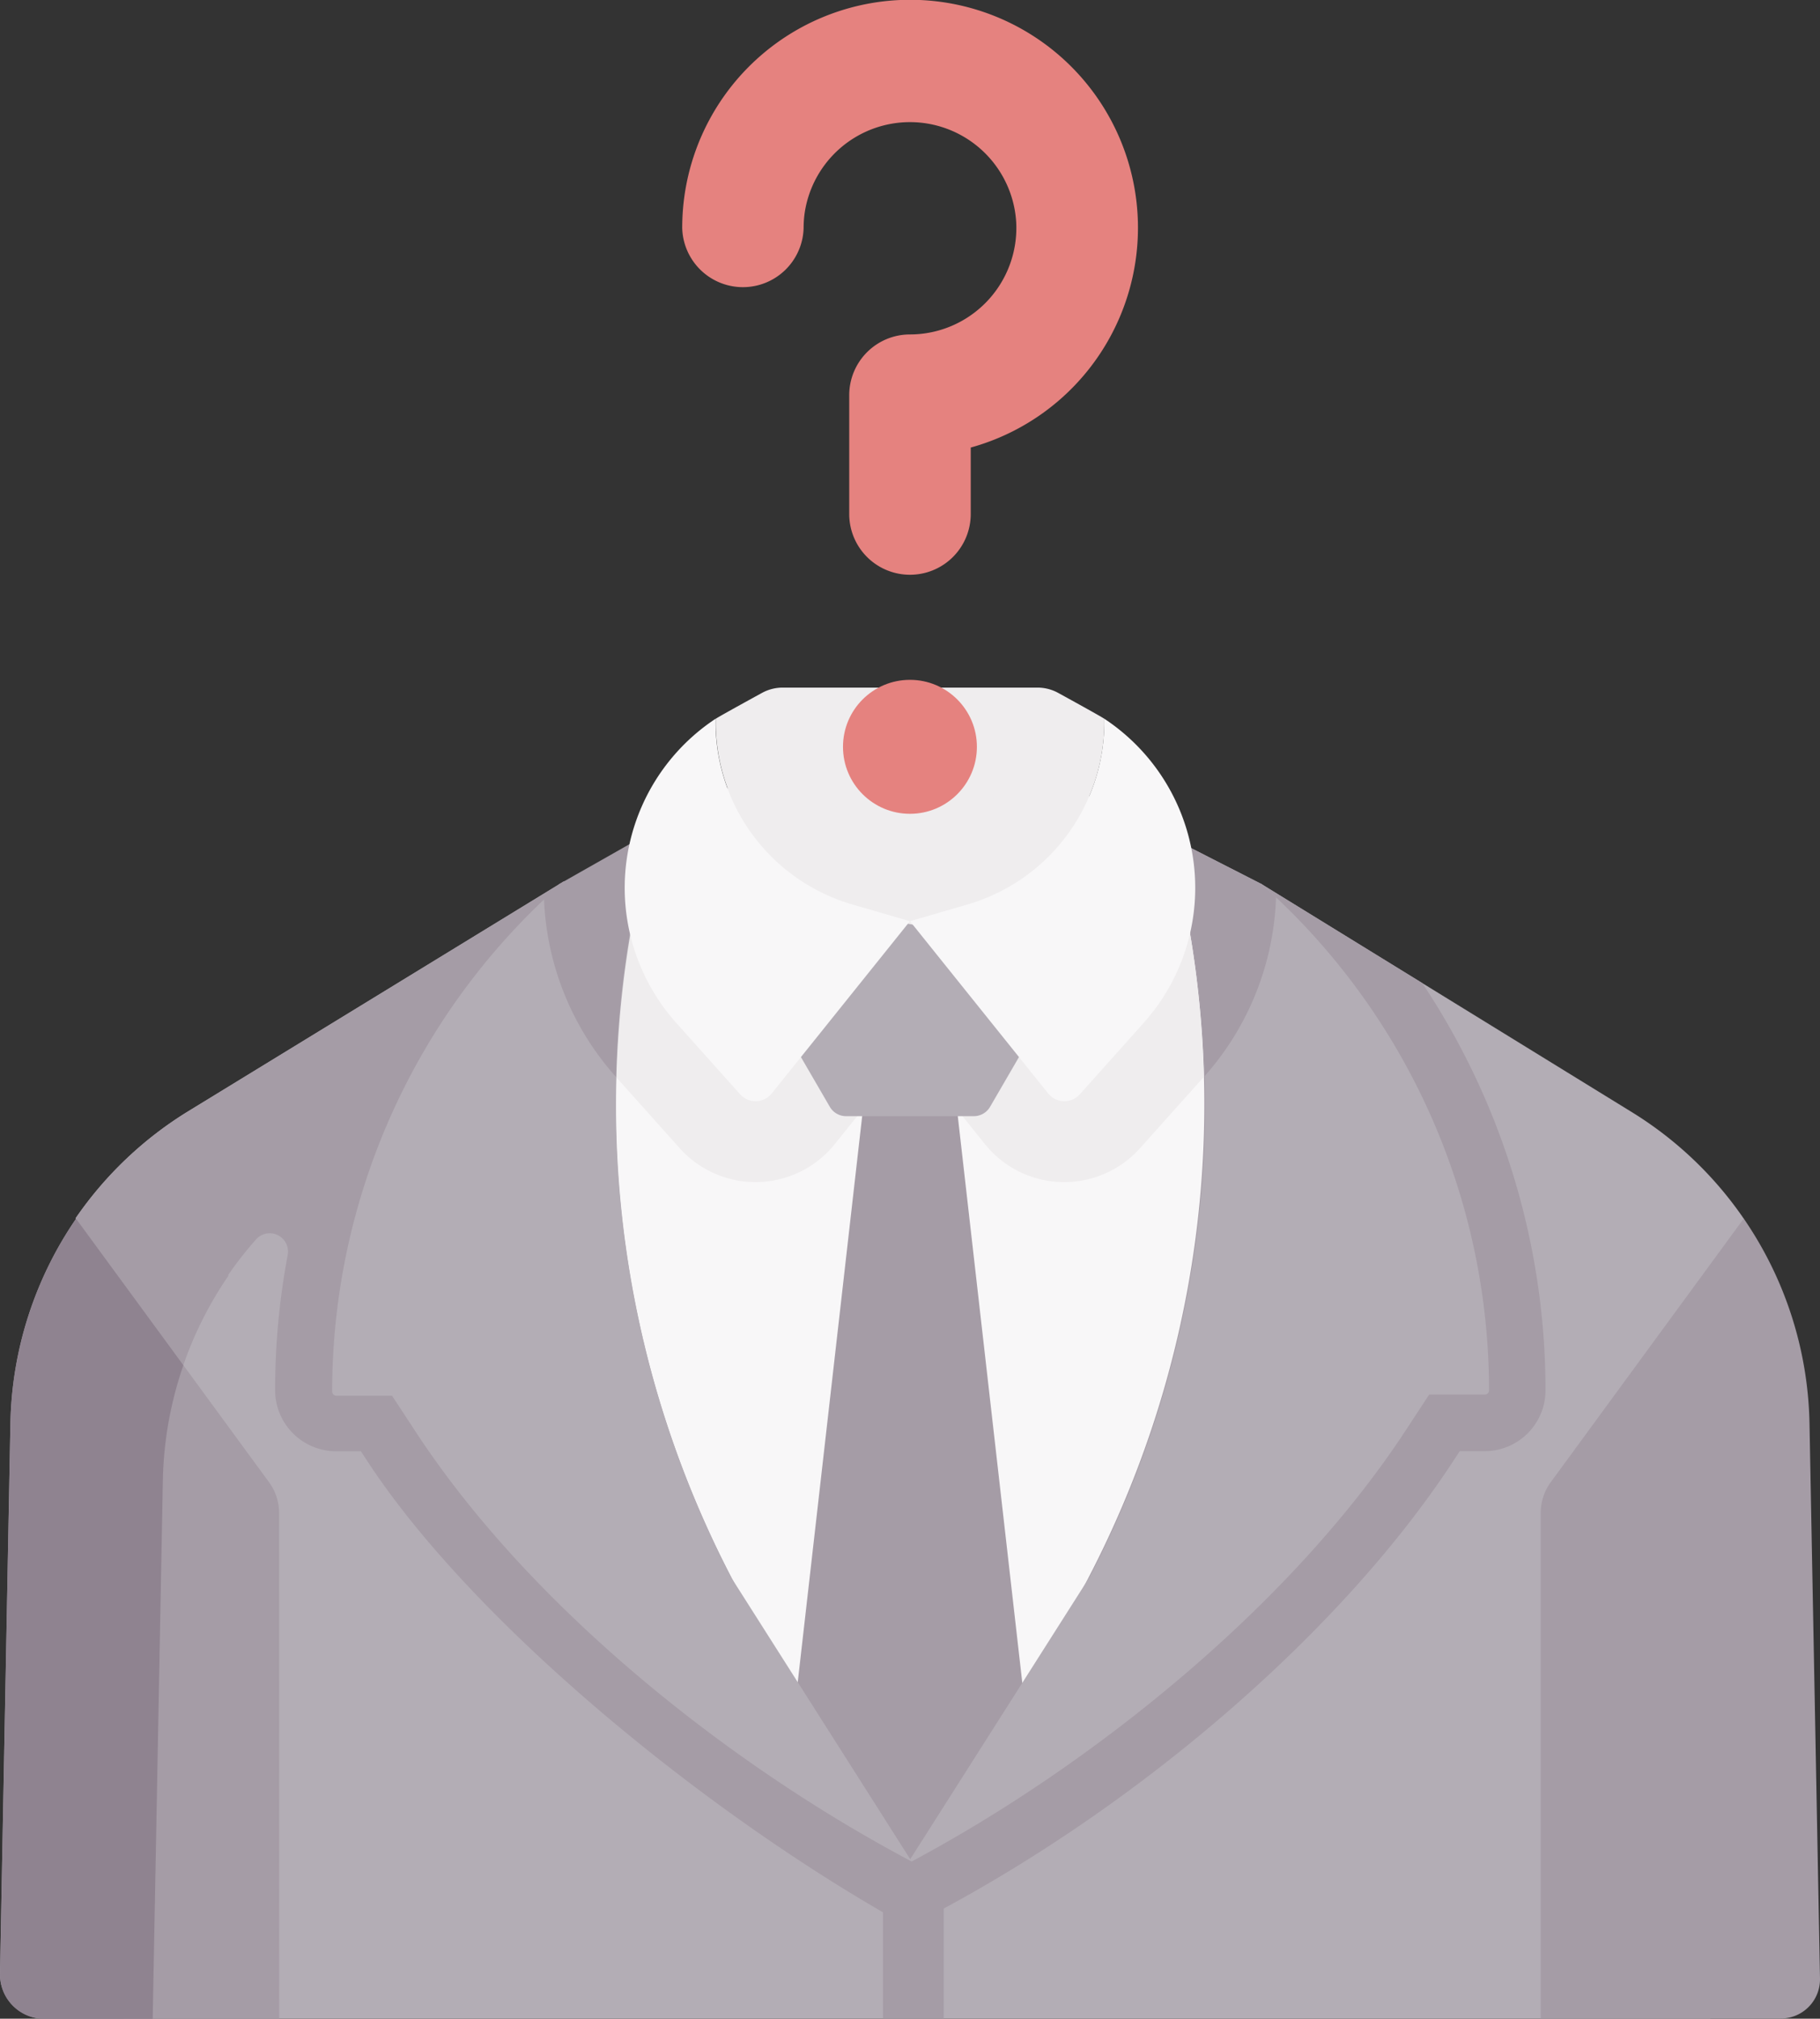 <svg xmlns="http://www.w3.org/2000/svg" width="49.039" height="54.367" viewBox="0 0 49.039 54.367">
  <rect x="0" y="0" width="49.039" height="54.367" fill="#333333" stroke="none"/>
  <g id="family" transform="translate(-24.43 0)">
    <path id="Path_11241" data-name="Path 11241" d="M87.033,241.565,88.07,226.78a10.033,10.033,0,0,0-3.053-2.893l-9.945-6.121-18.8-.069-10.119,6.19a10.079,10.079,0,0,0-3.033,2.882l.012.011v5.783l1.282,15.757H87.168C87.033,246.22,87.033,241.565,87.033,241.565Z" transform="translate(-16.654 -193.958)" fill="#b3adb5"/>
    <g id="Group_15482" data-name="Group 15482" transform="translate(26.468 23.739)">
      <path id="Path_11242" data-name="Path 11242" d="M244.255,438.2v-6.57a.818.818,0,1,0-1.636,0v6.57Z" transform="translate(-220.865 -407.576)" fill="#a59ca6"/>
      <path id="Path_11243" data-name="Path 11243" d="M258.394,220.994l-4.334-2.667H250.35l.306,1.6a26.242,26.242,0,0,1-2.551,16.3l-4.087,6.427h.665v3.7l.549-.291c5.663-3,11.02-7.659,13.981-12.169l.192-.293h.672a1.64,1.64,0,0,0,1.639-1.638,19.783,19.783,0,0,0-3.322-10.97Z" transform="translate(-222.111 -218.258)" fill="#a59ca6"/>
      <path id="Path_11244" data-name="Path 11244" d="M62.109,235.669a26.243,26.243,0,0,1-2.9-11.5H52.3l4.28-2.618V217.7h-.31l-10.119,6.19a10.08,10.08,0,0,0-3.033,2.882l.012.011v5.783l.084,1.038H45.48a10.069,10.069,0,0,1,1.761-5.292l-.012-.011a9.966,9.966,0,0,1,.755-.965.493.493,0,0,1,.852.42,19.7,19.7,0,0,0-.339,3.639,1.645,1.645,0,0,0,1.639,1.648h.672l.193.294c2.781,4.237,8.869,9.28,14.148,12.279l1.156-.982Z" transform="translate(-43.122 -217.697)" fill="#a59ca6"/>
    </g>
    <path id="Path_11245" data-name="Path 11245" d="M192.012,185.6l-.487-2.555-5.772-2.949-4.224.473-4.088,2.32c-.3,1.518-.522,2.71-.522,2.71a27.609,27.609,0,0,0,2.729,17.331l3.327,6.4h2.981l3.327-6.4A27.609,27.609,0,0,0,192.012,185.6Z" transform="translate(-135.516 -160.457)" fill="#f8f7f8"/>
    <g id="Group_15483" data-name="Group 15483" transform="translate(45.866 26.741)">
      <path id="Path_11246" data-name="Path 11246" d="M225.377,248.543l1.794,15.75-3.035,4.322-3.129-4.322,1.794-15.75.344-3.319h1.778Z" transform="translate(-221.006 -245.224)" fill="#a59ca6"/>
    </g>
    <g id="Group_15487" data-name="Group 15487" transform="translate(41.026 0)">
      <g id="XMLID_103_" transform="translate(2.684 18.516)">
        <g id="Group_15484" data-name="Group 15484">
          <path id="Path_11247" data-name="Path 11247" d="M211.716,170.637h0l0,.158a5.116,5.116,0,0,1-3.689,4.845l-1.546.449-1.546-.449a5.116,5.116,0,0,1-3.689-4.845l0-.158h0c.134-.088,1.254-.7,1.254-.7a1.16,1.16,0,0,1,.551-.139h6.864a1.16,1.16,0,0,1,.551.139S211.582,170.548,211.716,170.637Z" transform="translate(-201.241 -169.796)" fill="#efedee"/>
        </g>
      </g>
      <circle id="Ellipse_434" data-name="Ellipse 434" cx="1.804" cy="1.804" r="1.804" transform="translate(6.118 18.309)" fill="#e5827f"/>
      <g id="Group_15486" data-name="Group 15486" transform="translate(1.783)">
        <g id="Group_15485" data-name="Group 15485">
          <path id="Path_11248" data-name="Path 11248" d="M199.114,15.479a1.636,1.636,0,0,1-1.636-1.636v-3.2a1.636,1.636,0,0,1,1.636-1.636,2.869,2.869,0,0,0,2.863-3.022,2.868,2.868,0,0,0-5.7-.247,2.915,2.915,0,0,0-.028.4,1.636,1.636,0,0,1-3.271,0,6.213,6.213,0,0,1,.059-.854,6.14,6.14,0,1,1,7.715,6.769v1.789A1.636,1.636,0,0,1,199.114,15.479Z" transform="translate(-192.975 0)" fill="#e5827f"/>
        </g>
      </g>
      <path id="Path_11249" data-name="Path 11249" d="M192.094,189.636l-.487-2.555-4.181-2.136a2.916,2.916,0,0,1-1.941,1.815l-.938.273-.939-.273a2.914,2.914,0,0,1-2.034-2.133l-4.052,2.3c-.3,1.518-.522,2.71-.522,2.71a27.614,27.614,0,0,0-.375,3.859v0l1.717,1.919a2.742,2.742,0,0,0,4.182-.112l1.515-1.888a.648.648,0,0,1,1.011,0l1.515,1.888a2.742,2.742,0,0,0,4.182.112l1.718-1.919v0A27.589,27.589,0,0,0,192.094,189.636Z" transform="translate(-176.625 -164.493)" fill="#efedee"/>
      <path id="Path_11250" data-name="Path 11250" d="M210.312,231.731l.778,1.339a.506.506,0,0,0,.437.252h3.444a.506.506,0,0,0,.437-.252l.778-1.339,1.459-2.764-4.451-.827-4.354.475Z" transform="translate(-205.327 -203.262)" fill="#b3adb5"/>
    </g>
    <path id="Path_11251" data-name="Path 11251" d="M117.295,226.025l4.851,7.63c-4.961-2.625-10.273-6.863-13.359-11.564l-.644-.982h-1.5a.112.112,0,0,1-.112-.111,18.235,18.235,0,0,1,6.13-13.637l2.424-1.375c-.3,1.518-.522,2.71-.522,2.71A27.609,27.609,0,0,0,117.295,226.025Z" transform="translate(-73.151 -183.522)" fill="#b3adb5"/>
    <path id="Path_11252" data-name="Path 11252" d="M158.836,207.471a7.63,7.63,0,0,0,1.94,4.816,27.594,27.594,0,0,1,.375-3.86s.227-1.192.522-2.71l-2.424,1.375Q159.039,207.278,158.836,207.471Z" transform="translate(-119.749 -183.284)" fill="#a59ca6"/>
    <path id="Path_11253" data-name="Path 11253" d="M258.755,208.356l-2.389-1.22.487,2.555a27.609,27.609,0,0,1-2.729,17.331l-4.837,7.607.045.052c4.927-2.631,10.238-6.93,13.3-11.593l.644-.982h1.5a.112.112,0,0,0,.112-.111A18.234,18.234,0,0,0,258.755,208.356Z" transform="translate(-200.337 -184.549)" fill="#b3adb5"/>
    <path id="Path_11254" data-name="Path 11254" d="M316.592,208.356l-2.389-1.22.487,2.555a27.593,27.593,0,0,1,.374,3.837,7.633,7.633,0,0,0,1.922-4.813Q316.792,208.533,316.592,208.356Z" transform="translate(-258.174 -184.549)" fill="#a59ca6"/>
    <path id="Path_11255" data-name="Path 11255" d="M254.509,177.516a5.458,5.458,0,0,1,1.058,8.193l-1.717,1.919a.561.561,0,0,1-.856-.023l-3.722-4.637,1.546-.449a5.116,5.116,0,0,0,3.689-4.845Z" transform="translate(-200.323 -158.159)" fill="#f8f7f8"/>
    <path id="Path_11256" data-name="Path 11256" d="M186.47,182.968l-3.722,4.637a.561.561,0,0,1-.856.023l-1.717-1.919a5.458,5.458,0,0,1,1.058-8.193l0,.158a5.116,5.116,0,0,0,3.689,4.845Z" transform="translate(-137.522 -158.159)" fill="#f8f7f8"/>
    <path id="Path_11257" data-name="Path 11257" d="M31.953,322.531h-6.33a1.193,1.193,0,0,1-1.193-1.216l.28-14.812a10.068,10.068,0,0,1,1.77-5.518l5.2,7.1a1.4,1.4,0,0,1,.27.825Z" transform="translate(0 -268.165)" fill="#a59ca6"/>
    <path id="Path_11258" data-name="Path 11258" d="M28.819,308.033a10.057,10.057,0,0,1,.553-3.1l-2.89-3.943a10.068,10.068,0,0,0-1.77,5.518l-.28,14.812a1.193,1.193,0,0,0,1.193,1.216h2.92Z" transform="translate(-0.001 -268.165)" fill="#8f8390"/>
    <g id="XMLID_173_" transform="translate(65.943 32.821)">
      <g id="Group_15488" data-name="Group 15488">
        <path id="Path_11259" data-name="Path 11259" d="M412.364,306.5l.283,14.95a1.057,1.057,0,0,1-1.057,1.077h-6.468V308.908a1.4,1.4,0,0,1,.27-.825l5.2-7.1A10.069,10.069,0,0,1,412.364,306.5Z" transform="translate(-405.121 -300.986)" fill="#a59ca6"/>
      </g>
    </g>
  </g>
</svg>
